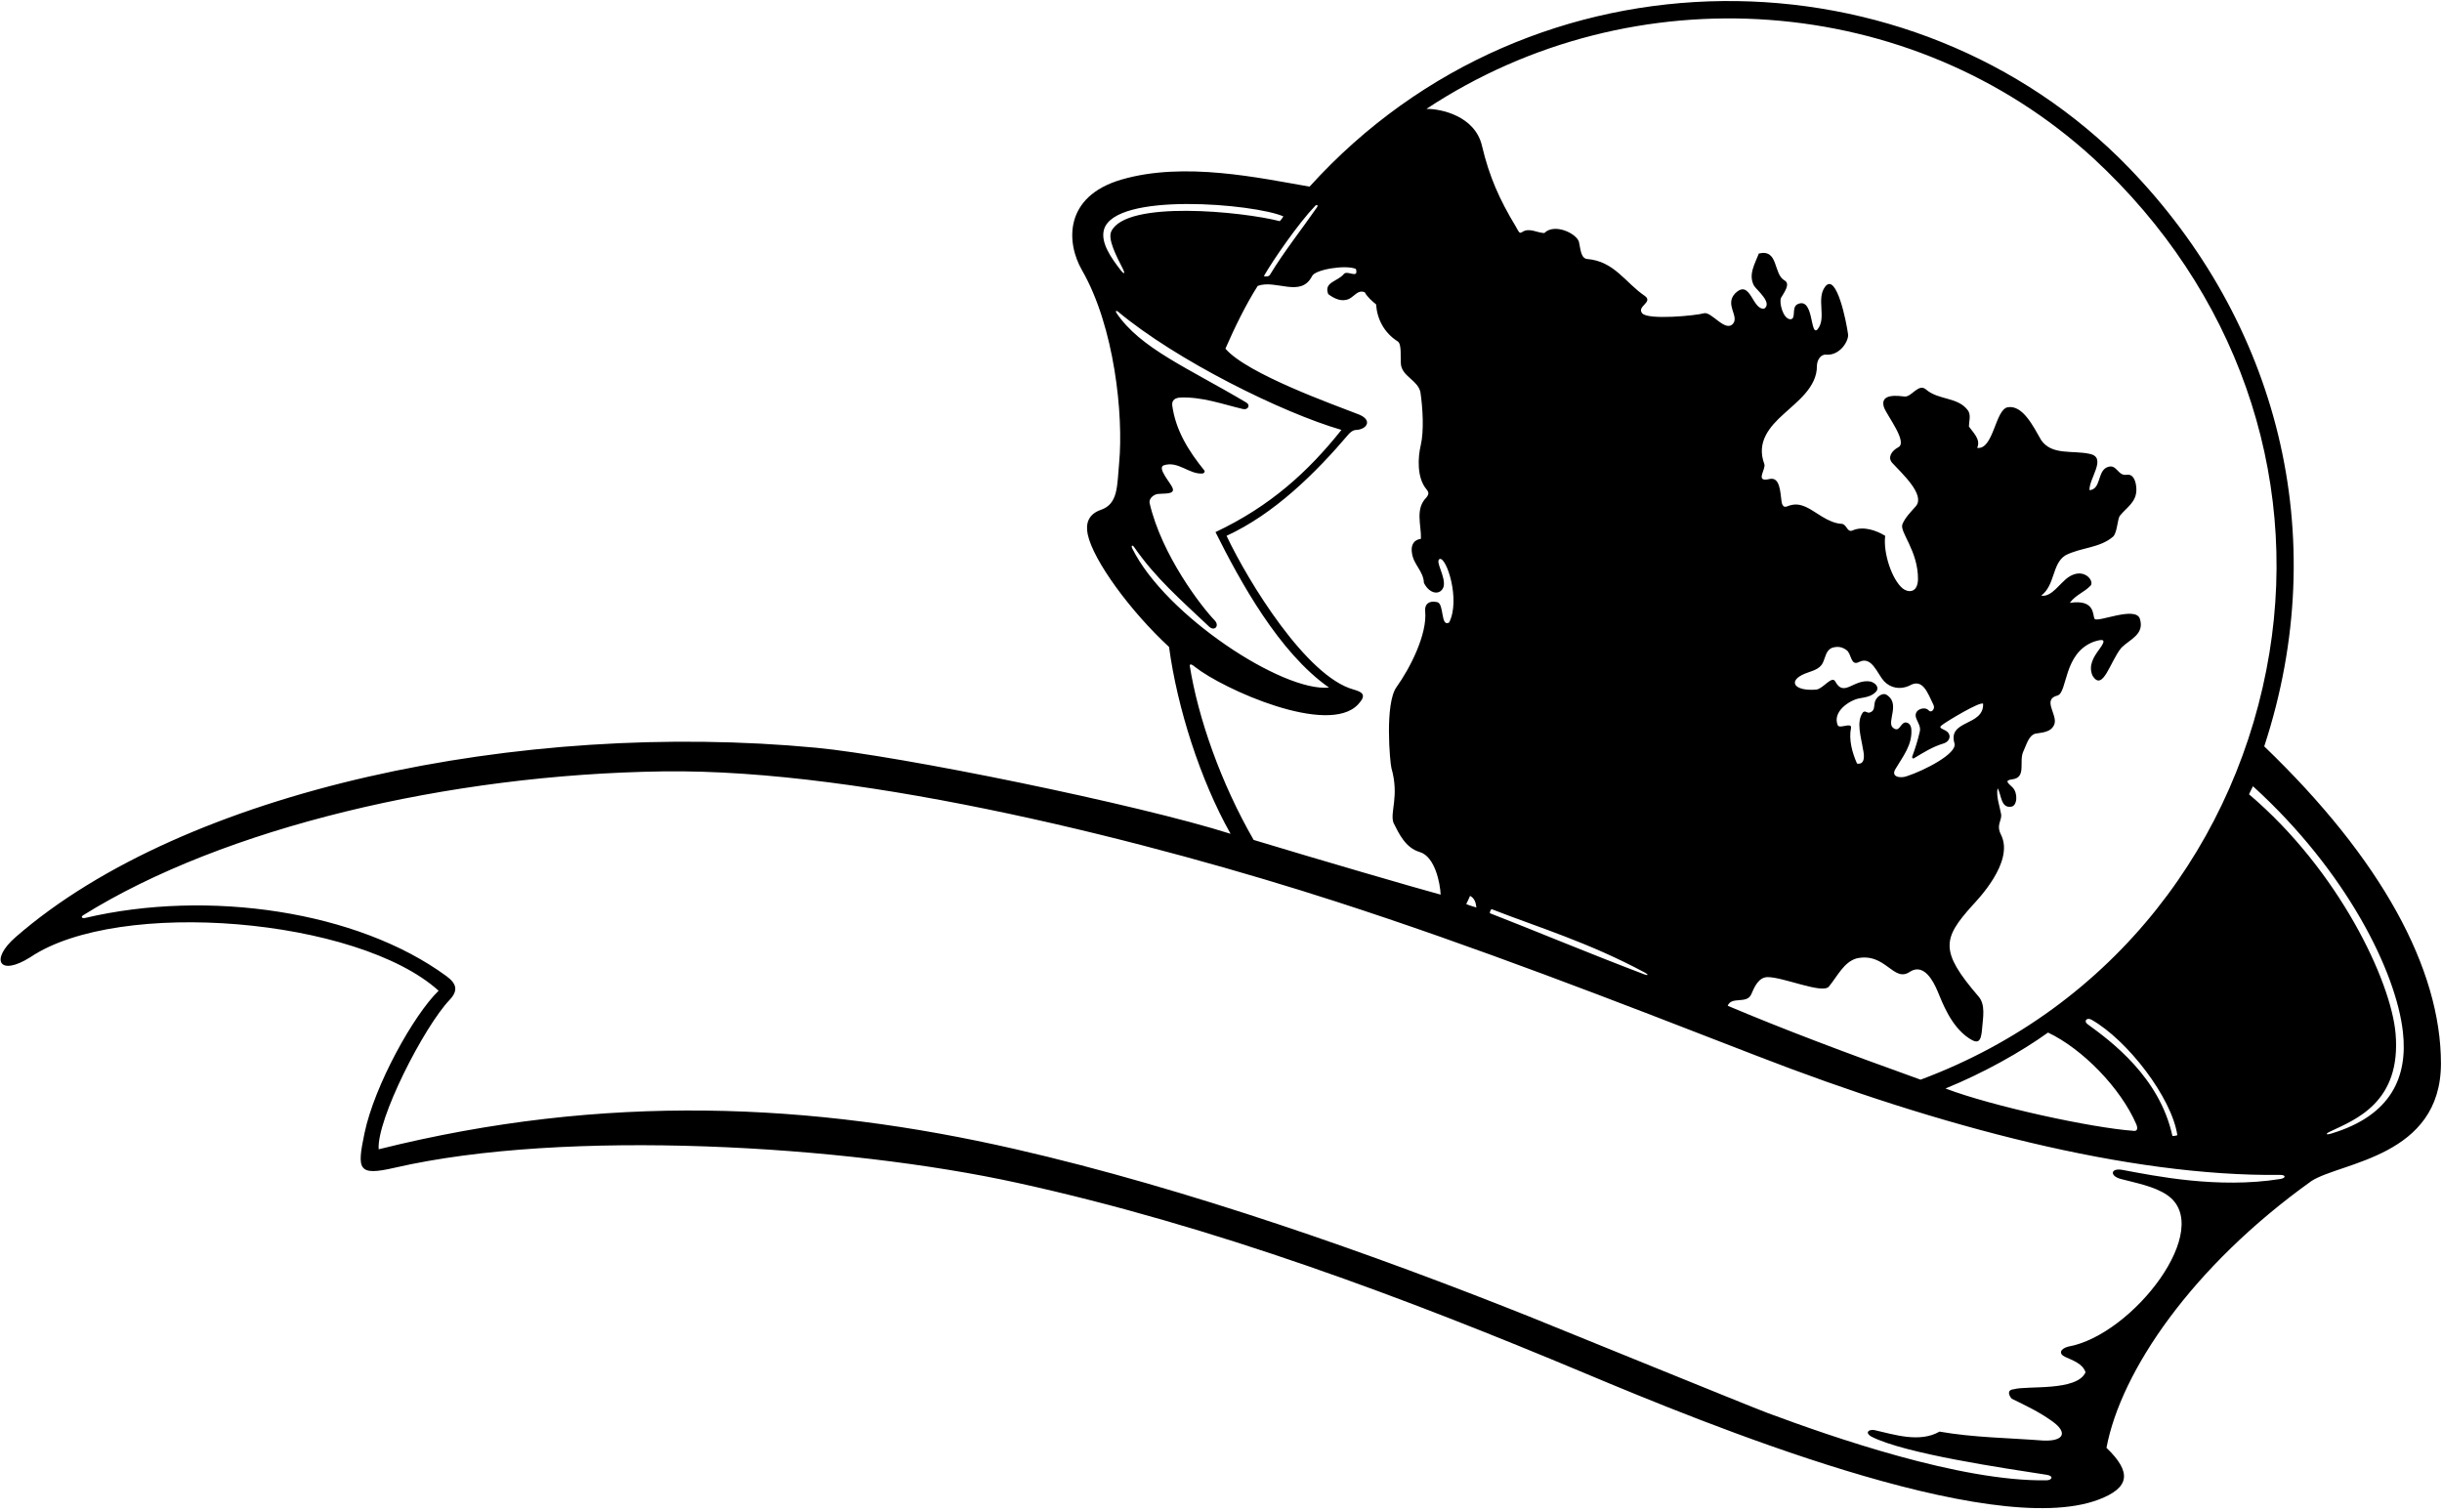<?xml version="1.0" encoding="UTF-8"?>
<svg xmlns="http://www.w3.org/2000/svg" xmlns:xlink="http://www.w3.org/1999/xlink" width="533pt" height="330pt" viewBox="0 0 533 330" version="1.1">
<g id="surface1">
<path style=" stroke:none;fill-rule:nonzero;fill:rgb(0%,0%,0%);fill-opacity:1;" d="M 494.199 162.914 C 509.367 116.684 497.012 70.051 464.637 36.594 C 417.773 -11.836 334.793 -13.32 285.832 40.738 C 275.051 38.887 258.504 35.18 244.75 39.207 C 232.203 42.879 232.676 52.926 236.16 58.977 C 243.297 71.379 245.219 90.684 244.277 100.918 C 243.801 106.109 244.086 109.98 240.27 111.293 C 237.586 112.215 236.906 114.23 237.41 116.633 C 238.621 122.379 246.793 133.492 255.16 141.215 C 256.934 154.418 261.965 170.258 268.594 182.004 C 248.625 175.621 196.254 164.926 178.129 163.215 C 113.598 157.121 40.414 172.352 3.434 204.527 C -2.27 209.492 -0.172 213.227 6.613 208.938 C 25.953 195.93 78.148 200.355 95.734 216.254 C 90.297 221.504 81.73 236.922 79.555 247.355 C 77.891 255.34 78.105 256.738 86.094 254.898 C 123.406 246.309 184.496 249.945 222.066 258.191 C 265.215 267.66 306.695 283.285 346.176 299.848 C 371.613 310.52 434.359 336.324 458.062 327.32 C 464.828 324.75 465.375 321.406 459.766 316.023 C 462.922 299.293 478.438 276.426 504.527 257.773 C 511 253.641 532.758 252.523 532.77 232.133 C 532.758 211.461 519.82 187.535 494.199 162.914 Z M 456.891 34.527 C 488.152 63.402 501.773 103.238 495.328 142.539 C 488.633 183.348 461.719 219.812 419.195 235.668 C 402.562 229.695 389.371 224.719 377.094 219.535 C 377.91 217.414 381.215 219.211 382.207 217.09 C 382.98 215.266 383.863 213.363 385.742 213.281 C 389.168 213.227 397.801 217.035 399.176 215.348 C 401.039 213.094 402.453 209.98 405.234 209.191 C 411.605 207.789 413.262 214.641 416.906 212.086 C 419.906 210.215 421.961 214.105 422.91 216.371 C 423.957 218.867 425.816 223.973 429.676 226.574 C 431.785 227.996 432.398 227.414 432.621 224.508 C 432.801 222.16 433.43 219.277 431.809 217.469 C 423.328 207.605 423.973 204.871 430.523 197.609 C 431.566 196.453 439.711 188.129 436.758 182.227 C 435.602 179.98 437.031 179.098 436.758 177.656 C 436.434 175.809 435.672 173.957 435.996 172.055 C 436.867 173.414 436.648 176.461 438.988 176.078 C 440.305 175.902 440.488 173.117 439.277 171.887 C 438.402 171.004 437.285 170.34 439.262 170.098 C 442.336 169.715 440.621 166.18 441.602 164.059 C 442.309 162.59 442.742 160.605 444.211 160.145 C 445.625 159.871 447.691 159.926 448.398 158.074 C 449.133 155.98 445.68 152.691 449.051 151.82 C 451.309 151.223 450.289 142.59 456.992 140.074 C 459.121 139.383 459.84 139.512 458.246 141.656 C 456.961 143.391 455.766 145.285 456.719 147.469 C 458.969 151.176 460.594 144.285 463.027 141.379 C 464.801 139.57 468.141 138.496 467.055 135.07 C 466.129 132.188 457.766 135.992 457.156 135.07 C 456.719 134.199 457.289 130.758 451.77 131.59 C 453.074 129.793 454.926 129.305 456.34 127.781 C 457.117 126.723 454.812 123.832 451.586 125.902 C 449.637 127.152 447.84 130.418 445.516 130.012 C 448.562 127.727 447.855 123.156 450.738 121.254 C 454.109 119.461 458.352 119.676 461.289 117.066 C 462.215 115.867 462.117 113.219 462.758 112.496 C 464.172 110.758 466.293 109.613 466.293 106.895 C 466.293 105.426 465.789 103.359 464.172 103.633 C 462.105 103.957 462.051 100.965 459.766 102.055 C 457.766 103.09 458.582 106.758 456.066 107.004 C 455.902 104.445 460.012 99.824 456.066 99.062 C 452.312 98.246 447.855 99.445 445.516 96.07 C 443.809 93.098 441.496 88.348 438.227 88.891 C 435.469 89.355 435.129 98.262 431.539 97.758 C 432.406 95.906 430.613 94.387 429.742 93.078 C 429.742 92.047 430.23 90.688 429.578 89.652 C 427.379 86.566 423.105 87.422 420.332 84.977 C 418.742 83.645 417.246 86.637 415.766 86.555 C 414.543 86.445 410.191 85.703 411.195 88.891 C 411.902 90.797 416.496 96.562 414.297 97.648 C 412.883 98.41 411.945 99.824 412.992 101.02 C 415.273 103.469 420.172 107.984 418.211 110.43 C 417.18 111.629 415.82 112.934 415.219 114.453 C 414.594 116.141 418.676 120.219 418.629 126.477 C 418.516 129.617 416.324 129.316 415.246 128.41 C 412.98 126.512 410.992 120.773 411.469 116.957 C 409.512 115.762 406.68 114.781 404.398 115.762 C 403.172 116.344 403.145 114.562 402.059 114.348 C 399.027 114.238 396.23 111.574 394.242 110.695 C 392.973 110.137 391.82 109.816 390.039 110.539 C 389.168 110.922 388.895 109.941 388.84 109.398 C 388.555 107.305 388.488 104.039 386.23 104.555 C 382.914 105.371 385.496 102.406 385.09 101.293 C 383.293 96.508 386.23 93.133 389.387 90.305 C 392.16 87.723 396.617 84.539 396.566 79.863 C 396.578 78.613 397.395 77.32 398.523 77.414 C 401.676 77.688 403.582 74.262 403.363 72.957 C 403.035 70.398 400.863 59.508 398.414 62.512 C 396.293 65.18 398.797 69.422 396.676 71.922 C 395.016 73.512 395.969 64.605 392.27 66.43 C 390.965 67.191 392.105 69.586 390.801 69.691 C 389.102 69.637 388.285 65.898 388.73 65.016 C 389.387 63.871 390.867 61.953 389.492 61.207 C 386.992 59.793 388.242 54.301 383.891 55.336 C 383.074 57.508 381.5 59.957 382.859 62.402 C 383.594 63.449 386.855 66.102 385.09 67.355 C 382.438 67.801 382.098 60.664 378.672 64.09 C 376.453 66.512 379.582 68.957 378.289 70.617 C 376.59 72.695 373.531 67.871 371.871 68.387 C 370.238 68.879 359.73 69.91 358.438 68.387 C 357.133 66.863 360.953 65.969 358.98 64.578 C 354.738 61.695 352.348 57.02 346.418 56.531 C 345.016 56.387 344.984 54.312 344.629 52.816 C 344.195 51.027 339.32 48.613 337.062 50.871 C 335.43 50.82 333.801 49.621 332.223 50.656 C 331.582 51.145 331.406 50.383 330.859 49.473 C 327.27 43.543 325.043 38.527 323.465 31.836 C 321.945 25.289 314.457 23.723 311.336 23.77 C 356.535 -6.102 417.246 -1.746 456.891 34.527 Z M 455.629 223.547 C 454.73 222.883 455.477 221.996 456.512 222.586 C 464.309 227.004 474.004 239.527 475.238 247.793 C 474.766 247.938 474.566 247.957 474.16 247.957 C 471.363 235.094 460.781 227.297 455.629 223.547 Z M 465.734 246.84 C 456.543 246.199 434.719 241.441 424.629 237.59 C 433.02 234.176 441.199 229.559 447.008 225.383 C 454.535 228.938 462.875 237.512 466.27 245.391 C 466.648 246.273 466.512 246.949 465.734 246.84 Z M 419.027 159.652 C 418.598 161.516 418.074 163.246 417.375 165.113 C 417.277 165.375 417.496 165.66 417.703 165.535 C 419.863 164.254 421.703 163.035 424.25 162.266 C 425.27 161.965 425.988 160.852 425.176 159.871 C 424.387 159.039 422.688 159.039 423.977 158.184 C 424.793 157.531 432.273 152.988 432.844 153.617 C 433.008 158.566 425.066 157.043 426.59 162.266 C 427.242 164.48 420.008 168.191 416.145 169.441 C 414.867 169.918 412.488 169.648 413.805 167.703 C 415.383 165.035 417.395 162.59 417.18 159.219 C 417.109 158.227 416.578 157.695 415.871 157.695 C 414.73 157.805 414.621 160.035 413.152 158.836 C 411.684 157.586 415.004 153.398 411.578 151.551 C 410.719 151.289 409.551 152.105 409.223 153.195 C 408.953 154.215 409.293 155.246 407.934 155.574 C 407.496 155.574 407.062 155.086 406.629 155.465 C 405.051 157.531 406.246 161.012 406.629 163.57 C 406.898 164.711 407.184 166.996 405.32 166.668 C 404.289 164.328 403.473 161.504 404.016 158.836 C 404.125 157.613 401.609 159.109 401.133 158.348 C 399.832 155.332 403.715 152.844 405.758 152.449 C 407.168 152.18 408.535 152.055 409.562 150.883 C 410.188 149.984 409.348 149.102 408.312 148.773 C 404.602 148.094 402.492 152.312 400.59 148.773 C 399.844 147.348 397.938 150.34 396.457 150.516 C 391.492 150.941 390.125 148.586 393.977 147.027 C 395.414 146.445 397.176 146.16 397.871 144.641 C 398.469 143.391 398.523 141.922 399.938 141.379 C 401.203 141.023 402.086 141.23 402.984 141.867 C 404.18 142.629 403.852 145.512 405.812 144.477 C 408.543 143.133 409.727 147.035 411.195 148.664 C 412.621 150.203 414.73 150.57 416.688 149.699 C 419.652 147.922 420.688 151.133 422.02 153.887 C 422.414 154.691 421.598 155.711 420.984 155.086 C 420.332 154.324 419.082 154.621 418.484 155.191 C 417.289 156.605 419.422 157.887 419.027 159.652 Z M 358.914 212.688 C 346.402 207.934 334.328 202.871 325.25 199.355 C 325.02 199.266 325.422 198.391 325.594 198.457 C 335.879 202.473 346.742 205.703 359.039 212.305 C 359.844 212.738 359.75 213.004 358.914 212.688 Z M 322.238 198.082 C 321.383 197.793 320.977 197.746 320.023 197.34 C 320.242 196.906 320.57 196.23 320.855 195.551 C 321.887 196.039 322.145 197.172 322.238 198.082 Z M 287.043 44.949 C 287.453 44.523 287.754 44.812 287.441 45.262 C 284.289 49.824 280.156 55.051 277.234 59.902 C 276.961 60.391 276.445 60.391 275.848 60.281 C 277.848 56.77 283.465 48.656 287.043 44.949 Z M 240.953 50.145 C 243.258 41.809 273.793 44.48 280.117 47.23 C 279.844 47.68 279.641 47.949 279.328 48.273 C 271.211 46.184 245.707 43.594 242.535 50.551 C 241.77 52.234 243.637 55.855 245.023 58.562 C 245.625 59.73 245.453 60.07 244.559 58.914 C 242.621 56.41 240.164 53 240.953 50.145 Z M 247.145 119.738 C 246.812 119.059 247.16 118.863 247.543 119.418 C 252.117 126.055 257.539 130.766 263.867 136.742 C 265.094 137.918 266.262 136.582 265.094 135.383 C 262.344 132.559 253.566 121.254 250.91 109.777 C 250.746 108.73 251.887 107.93 252.703 107.82 C 254.012 107.66 256.391 107.984 255.969 106.621 C 255.641 105.535 252.445 102.137 254.008 101.566 C 257.164 100.531 259.504 103.578 262.492 103.359 C 262.82 103.25 263.051 103.02 262.875 102.707 C 259.449 98.465 256.621 94.004 255.859 88.512 C 255.711 87.246 256.594 86.84 257.652 86.77 C 262.441 86.605 266.684 88.184 271.25 89.273 C 272.434 89.559 272.977 88.402 272.012 87.859 C 259.293 80.301 248.898 76.055 243.684 68.316 C 243.414 67.914 243.637 67.703 244.004 68.008 C 256.781 78.672 279.805 90.062 292.789 93.84 C 285.555 102.926 277.262 110.496 265.297 116.145 C 270.723 126.996 279.172 142.445 290.07 150.078 C 279.973 151.105 254.367 134.328 247.145 119.738 Z M 259.676 145.293 C 259.719 144.832 260.191 145.016 260.82 145.57 C 266.961 150.43 289.926 160.762 296.438 153.738 C 298.262 151.77 297.57 151.102 295.375 150.488 C 285.184 147.648 272.531 127.145 267.715 116.957 C 278.105 112.172 287.098 103.328 294.441 94.68 C 294.676 94.453 295.277 93.832 296.039 93.848 C 298.473 93.695 299.695 91.531 296.227 90.332 C 291.254 88.375 272.188 81.617 267.465 76.105 C 269.414 71.633 271.891 66.512 274.516 62.402 C 278.484 60.938 283.926 65.07 286.371 60.281 C 286.984 58.828 293.715 57.727 295.945 58.703 C 296.598 60.988 294.094 58.918 293.332 59.789 C 291.945 61.5 288.871 61.535 289.906 64.199 C 291.211 65.18 292.844 65.992 294.477 65.23 C 295.684 64.605 296.434 63.164 297.902 63.816 C 298.336 64.742 299.641 65.887 300.348 66.43 C 300.566 69.637 302.09 72.629 305.082 74.531 C 306.004 75.125 305.609 78.137 305.781 79.625 C 306.16 82.234 309.488 83.02 310.031 85.629 C 310.539 89.07 310.836 94.09 310.086 97.242 C 309.477 99.801 309.215 104.277 311.336 106.785 C 311.867 107.438 311.934 107.82 311.336 108.582 C 308.809 111.109 310.246 114.617 310.141 117.609 C 308.262 117.906 307.953 119.34 308.18 120.711 C 308.508 123.266 310.684 124.625 310.793 127.238 C 312.066 129.785 314.449 129.973 315.09 128.055 C 315.605 125.863 313.156 122.531 314.219 122.016 C 315.695 121.48 318.832 130.941 316.285 135.887 C 314.383 136.945 315.254 131.75 313.676 131.426 C 311.934 131.031 310.914 131.848 311.062 133.383 C 311.566 138.453 307.719 145.922 304.809 149.973 C 302.199 153.617 303.387 166.473 303.695 167.645 C 305.477 173.863 303.301 177.328 304.156 179.613 C 305.352 182.008 306.77 185.055 309.867 185.977 C 313.234 186.953 314.352 192.906 314.438 195.277 C 309.379 193.918 287.254 187.473 273.625 183.336 C 266.449 170.871 261.5 156.715 259.676 145.293 Z M 497.691 257.348 C 484.074 259.516 470.391 256.688 463.262 255.363 C 460.629 254.879 460.438 256.684 462.855 257.328 C 466.246 258.23 470.137 258.926 472.941 260.801 C 483.617 267.93 465.539 291.426 451.391 293.941 C 449.676 294.402 449.27 295.492 450.738 296.172 C 452.367 296.934 454.598 297.641 455.195 299.543 C 453.309 303.758 442.371 302.402 439.531 303.242 C 437.98 303.379 438.445 304.602 439.098 305.309 C 442.133 306.785 445.234 308.262 448.02 310.293 C 451.395 312.758 450.402 314.594 446.059 314.445 C 438.281 313.848 430.777 313.793 423.324 312.488 C 418.973 314.988 413.426 313.121 409.074 312.145 C 407.66 311.98 407.117 312.797 408.422 313.559 C 415.633 317.301 437.586 320.496 446.711 321.91 C 448.32 322.156 447.891 323.098 446.68 323.117 C 427.867 323.422 399.922 313.676 385.77 308.41 C 381.848 306.949 339.32 289.582 333.691 287.332 C 300.031 273.895 259.285 259.449 221.531 250.809 C 177.336 240.699 132.047 238.516 82.652 250.863 C 82.195 244.359 92.5 224.188 98.125 218.258 C 100.082 216.191 99.648 214.688 97.441 213.066 C 78.066 198.844 45.457 194.055 18.617 200.359 C 17.945 200.52 17.531 200.16 18.176 199.762 C 48.855 180.652 97.902 169.043 144.688 168.375 C 189.223 167.738 252.566 184.18 291.5 196.754 C 321.941 206.586 351.762 218.16 383.629 230.535 C 423.285 245.926 464.602 256.828 497.676 256.453 C 498.961 256.441 498.977 257.145 497.691 257.348 Z M 508.809 247.438 C 507.633 247.793 507.484 247.508 508.574 246.992 C 513.949 244.441 524.164 240.684 522.867 225.598 C 521.879 214.156 510.523 190.043 490.879 173.375 C 491.062 172.898 491.469 172.219 491.742 171.617 C 512.227 190.246 522.996 212.156 524.469 225.254 C 525.559 234.914 522.059 243.457 508.809 247.438 "/>
</g>
</svg>
